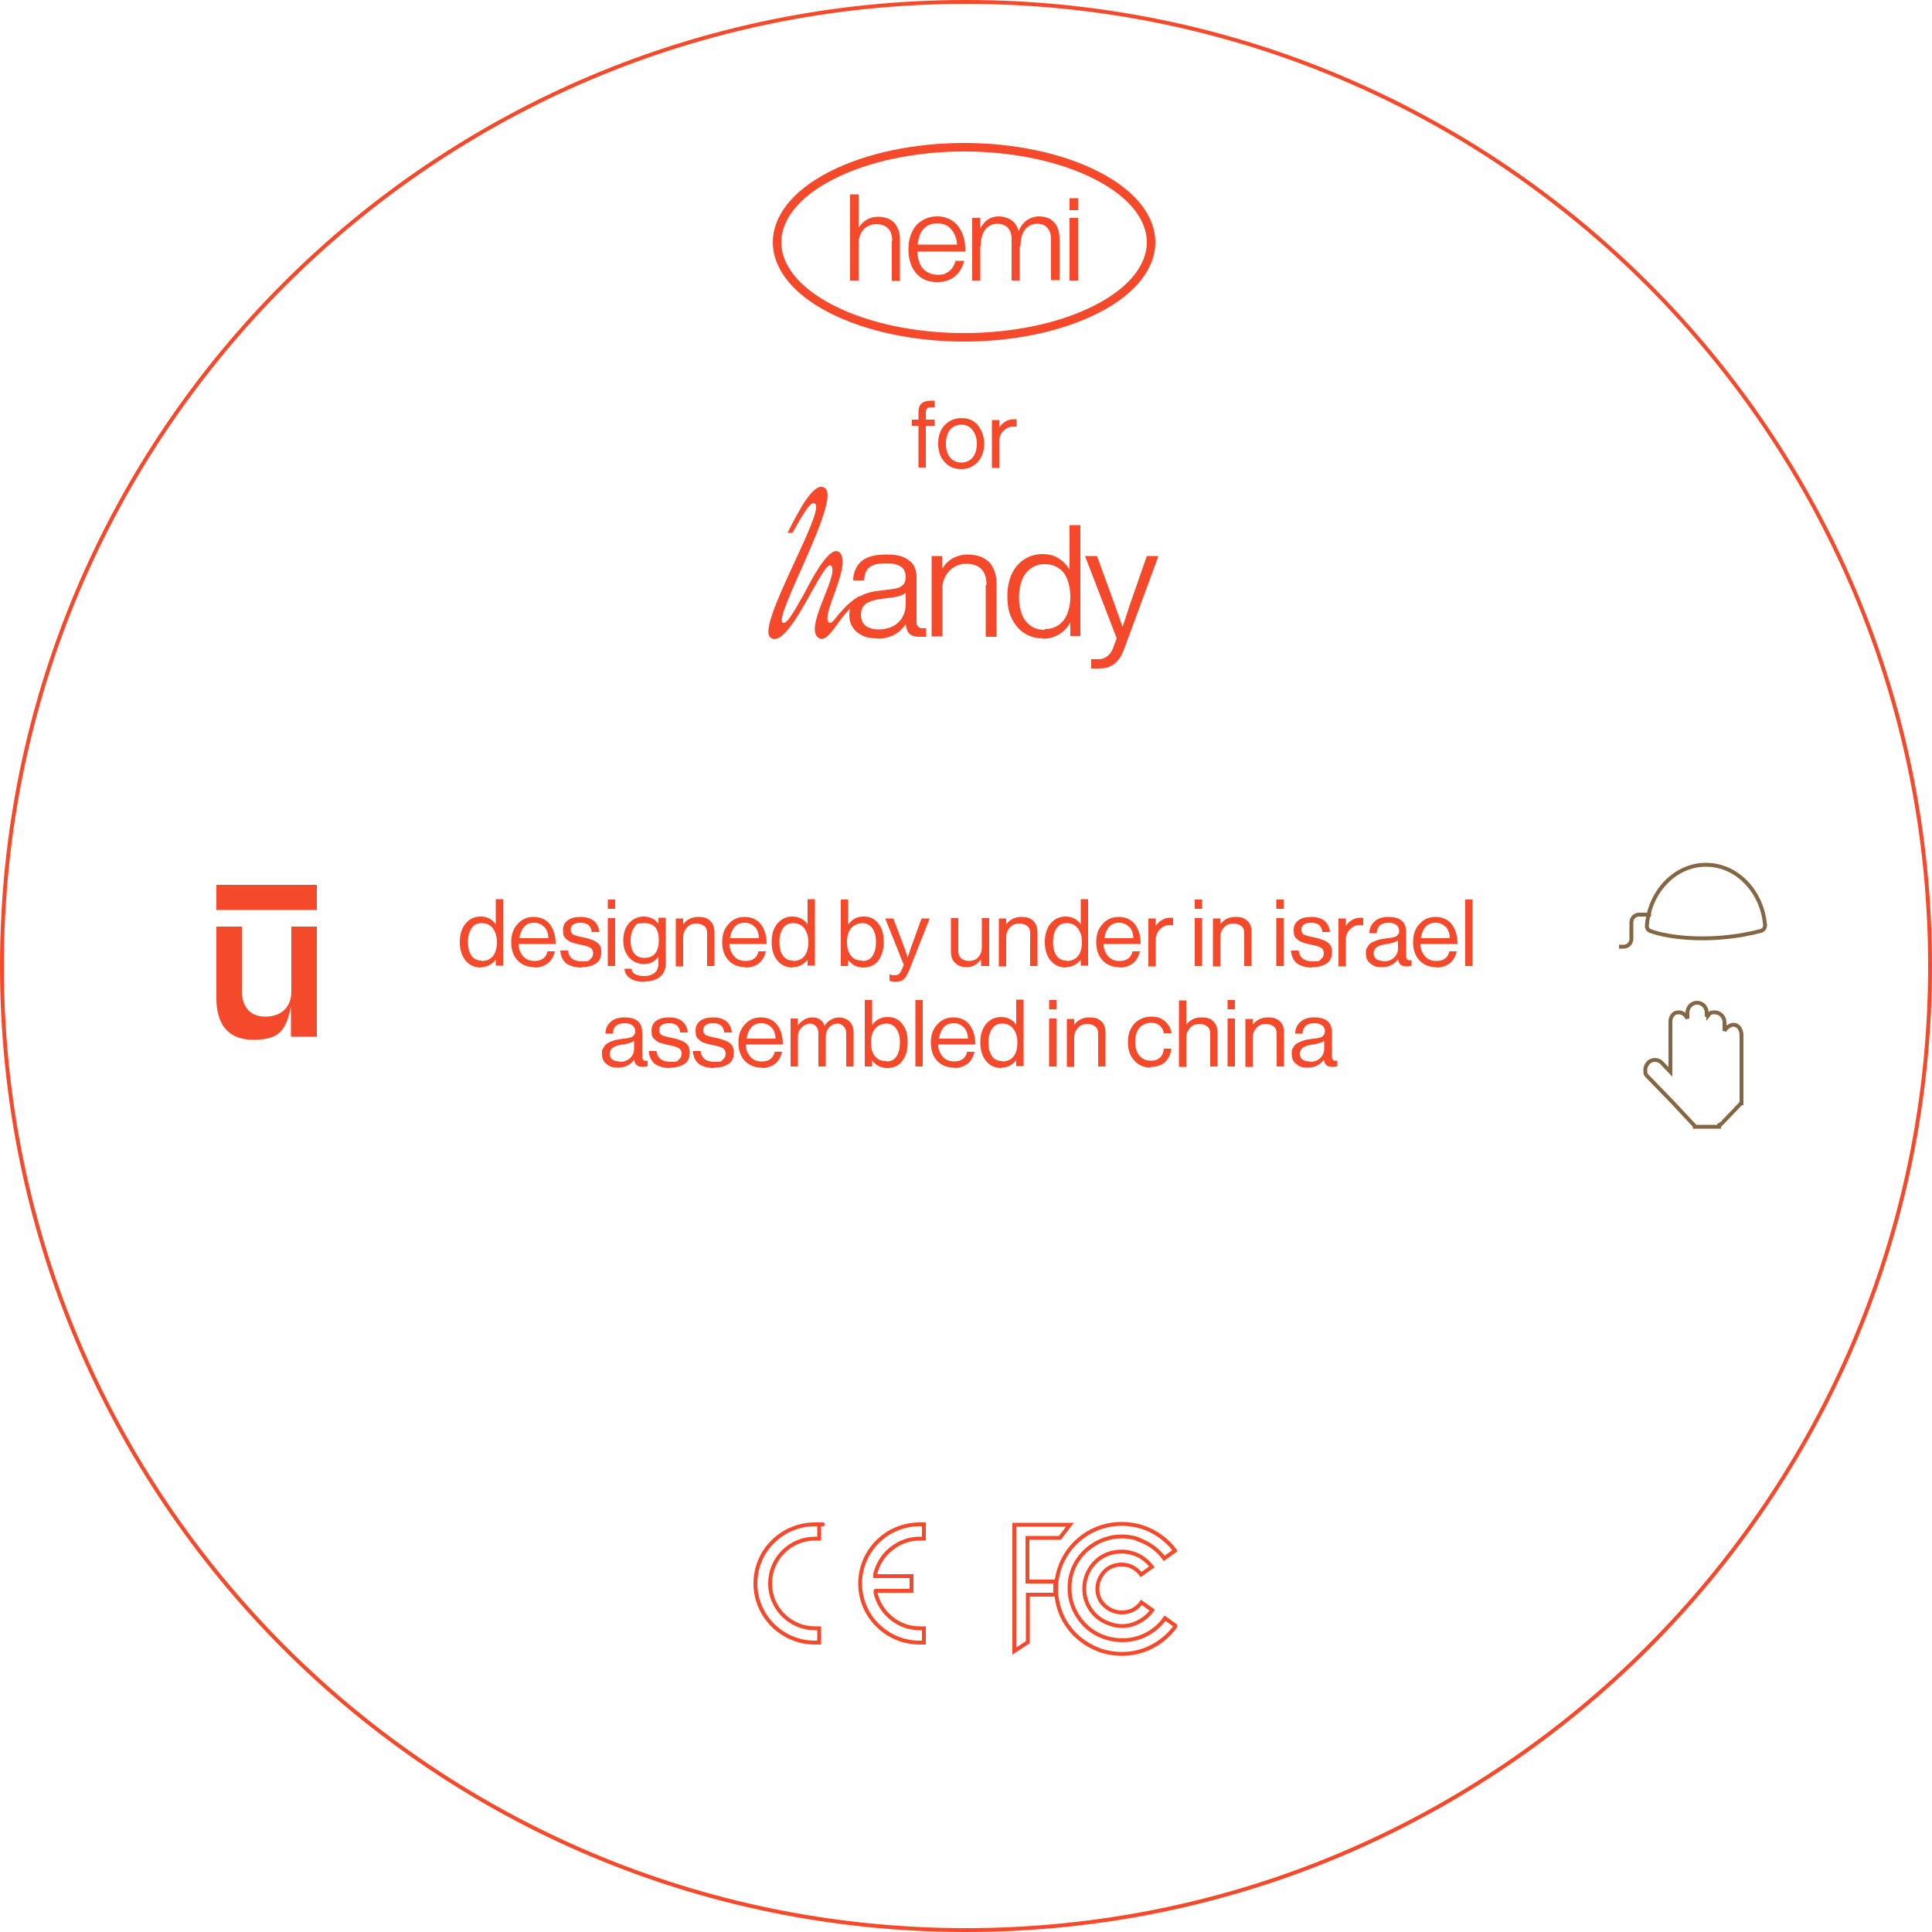 <?xml version="1.0" encoding="UTF-8"?>
<svg id="_Слой_1" data-name=" Слой 1" xmlns="http://www.w3.org/2000/svg" xmlns:xlink="http://www.w3.org/1999/xlink" version="1.1" viewBox="0 0 500 500">
  <defs>
    <style>
      .cls-1 {
        fill: #f44a2b;
      }

      .cls-1, .cls-2, .cls-3 {
        stroke-width: 0px;
      }

      .cls-4 {
        clip-path: url(#clippath);
      }

      .cls-2, .cls-5, .cls-6, .cls-7 {
        fill: none;
      }

      .cls-8 {
        clip-path: url(#clippath-1);
      }

      .cls-9 {
        clip-path: url(#clippath-2);
      }

      .cls-3 {
        fill: #f4492b;
      }

      .cls-5 {
        stroke: #846642;
      }

      .cls-6 {
        stroke-width: 2.2px;
      }

      .cls-6, .cls-7 {
        stroke: #f4492b;
      }
    </style>
    <clipPath id="clippath">
      <rect class="cls-2" x="261.5" y="393" width="43.1" height="35.9"/>
    </clipPath>
    <clipPath id="clippath-1">
      <rect class="cls-2" x="195" y="394" width="44.6" height="31.6"/>
    </clipPath>
    <clipPath id="clippath-2">
      <rect class="cls-2" x="419" y="215" width="40" height="40"/>
    </clipPath>
  </defs>
  <path class="cls-7" d="M499.5,250c0,137.8-111.7,249.5-249.5,249.5S.5,387.8.5,250,112.2.5,250,.5s249.5,111.7,249.5,249.5Z"/>
  <g class="cls-4">
    <g>
      <path class="cls-7" d="M294.5,398.3c-2.7-.9-5.7-.9-8.4,0-2.7.9-5.1,2.6-6.8,4.9-1.7,2.3-2.6,5.1-2.5,8,0,2.9,1,5.6,2.7,7.9s4.1,4,6.9,4.8c2.7.8,5.7.8,8.4-.1,2.7-.9,5.1-2.7,6.7-5l2.8,2c-2.1,2.9-5,5.1-8.4,6.3-3.4,1.2-7.1,1.2-10.6.2-3.4-1.1-6.5-3.2-8.6-6-2.2-2.9-3.3-6.3-3.4-9.9,0-3.6,1.1-7.1,3.2-10s5.1-5.1,8.5-6.2,7.1-1.1,10.6,0c3.4,1.1,6.4,3.3,8.5,6.1l-2.8,2c-1.7-2.3-4.1-4-6.8-4.9h0ZM292.2,405.2c-1.3-.4-2.6-.4-3.9,0s-2.4,1.2-3.1,2.3c-.8,1.1-1.2,2.4-1.2,3.7s.4,2.6,1.2,3.6,1.9,1.8,3.2,2.2c1.3.4,2.6.4,3.9,0s2.3-1.2,3.1-2.3l2.8,2c-1.2,1.7-2.9,2.9-4.8,3.6s-4.1.7-6,0c-2-.6-3.7-1.8-4.9-3.4-1.2-1.6-1.9-3.6-1.9-5.7s.6-4,1.8-5.7c1.2-1.7,2.9-2.9,4.8-3.5,2-.6,4.1-.6,6,0,2,.6,3.7,1.9,4.9,3.5l-2.8,2c-.8-1.1-1.9-1.9-3.1-2.3h0Z"/>
      <path class="cls-7" d="M273,409.3h-7.1v-11.3h8.4l2.6-3.4h-14.4v32.7l3.5-2.3v-12.3h7.1v-3.4h-.1Z"/>
    </g>
  </g>
  <g class="cls-8">
    <g>
      <path class="cls-7" d="M212,421.4v3.7h-1.1c-4.1,0-8-1.6-10.9-4.5s-4.5-6.8-4.5-10.8,1.6-8,4.5-10.8c2.9-2.9,6.8-4.5,10.9-4.5s.7,0,1.1,0v3.7h-1.1c-3.1,0-6,1.2-8.2,3.4-2.2,2.2-3.4,5.1-3.4,8.2s1.2,6,3.4,8.2,5.1,3.4,8.2,3.4h1.1Z"/>
      <path class="cls-7" d="M235.9,407.9h-9.4v-.6c.7-2.6,2.1-4.9,4.2-6.5,2.1-1.7,4.6-2.6,7.3-2.6h1.1v-3.7h-1.1c-4.1,0-8,1.6-10.9,4.5s-4.5,6.8-4.5,10.8,1.6,8,4.5,10.8c2.9,2.9,6.8,4.5,10.9,4.5s.7,0,1.1,0v-3.7h-1.1M235.9,407.9h0v3.7M238,420.9,238,421.4h0v-.5M238,421.4h0v-.5M238,421.4c-2.7,0-5.2-.9-7.3-2.6s-3.5-4-4.1-6.5v-.6c-.1,0,.5,0,.5,0h8.8M235.9,411.7h.5"/>
    </g>
  </g>
  <path class="cls-3" d="M124.5,250.4c-1.7,0-3-.6-4-1.8s-1.5-2.8-1.5-4.8.5-3.6,1.5-4.8,2.3-1.8,3.9-1.8,3,.7,3.9,2h0v-6.5h1.9v17.2h-1.9v-1.5h0c-1,1.2-2.3,1.9-3.8,1.9h0ZM124.6,248.7c1.3,0,2.3-.4,3-1.3.7-.9,1-2.1,1-3.6s-.4-2.7-1.1-3.6c-.7-.9-1.7-1.3-2.9-1.3s-2,.5-2.6,1.4-.9,2.1-.9,3.5.3,2.6.9,3.5,1.5,1.3,2.7,1.3h-.1ZM138.3,250.3c-1.8,0-3.3-.6-4.4-1.8-1.1-1.2-1.6-2.8-1.6-4.7s.5-3.4,1.6-4.6c1.1-1.3,2.5-1.9,4.2-1.9s3.2.6,4.2,1.9c1,1.3,1.5,3,1.5,5.1h-9.6c0,1.3.5,2.4,1.2,3.2s1.7,1.2,2.9,1.2c1.9,0,3-.8,3.4-2.5h1.9c-.3,1.3-.9,2.4-1.8,3.1-.9.7-2.1,1.1-3.5,1.1h0ZM140.8,239.9c-.6-.7-1.5-1.1-2.6-1.1s-2,.4-2.6,1.1c-.6.7-1,1.7-1.2,2.9h7.5c0-1.2-.4-2.2-1-2.9h0ZM150.5,250.4c-1.7,0-3-.4-4-1.1-.9-.8-1.4-1.9-1.5-3.3h2c.2,1.8,1.4,2.8,3.6,2.8s1.7-.2,2.2-.6c.5-.4.7-.9.7-1.5s-.2-1.1-.7-1.4c-.5-.3-1.3-.6-2.5-.8-.5-.1-.9-.2-1.2-.3-.3,0-.6-.2-1.1-.3-.4-.1-.7-.3-1-.5-.2-.2-.5-.4-.7-.6-.2-.2-.4-.5-.5-.9,0-.4-.1-.7-.1-1.2,0-1.1.4-1.9,1.2-2.5s1.9-.9,3.3-.9c2.9,0,4.6,1.3,4.9,3.9h-2c0-.8-.4-1.4-.8-1.8-.5-.4-1.2-.6-2.1-.6s-1.5.2-1.9.5-.6.7-.6,1.3.2,1,.7,1.3c.5.2,1.4.5,2.6.7.8.2,1.4.3,1.8.5.4.1.9.3,1.4.6s.8.6,1.1,1.1.3,1,.3,1.7c0,1.2-.4,2.2-1.3,2.8-.9.6-2.1,1-3.6,1h-.2ZM157.3,250v-12.4h1.9v12.4h-1.9ZM157.3,235.2v-2.4h1.9v2.4h-1.9ZM166.8,254.1c-1.6,0-2.8-.3-3.7-.9-.9-.6-1.4-1.4-1.5-2.5h1.8c.2,1.3,1.3,1.9,3.4,1.9s3.6-1.1,3.6-3.2v-1.8h0c-.5.6-1,1.1-1.6,1.4-.6.3-1.3.5-2.1.5-1.6,0-2.9-.6-3.9-1.7-1-1.2-1.5-2.6-1.5-4.4s.5-3.4,1.5-4.5,2.3-1.7,3.8-1.7,2.9.6,3.8,1.9h0v-1.6h1.9v11.7c0,1.6-.5,2.8-1.5,3.6s-2.3,1.2-4,1.2h0ZM166.7,247.9c2.5,0,3.8-1.5,3.8-4.6s-1.3-4.4-3.8-4.4-2,.4-2.6,1.2-.9,1.9-.9,3.3.3,2.5.9,3.3c.6.8,1.5,1.2,2.6,1.2ZM176.8,237.6v1.6h0c1-1.3,2.3-1.9,3.9-1.9s2.3.3,3.1,1c.7.7,1.1,1.7,1.1,3v8.7h-1.9v-8.5c0-.8-.2-1.4-.7-1.8-.5-.4-1.2-.7-2.1-.7s-1.8.3-2.4,1-1,1.5-1,2.5v7.6h-1.9v-12.4h1.9,0ZM192.9,250.3c-1.8,0-3.3-.6-4.4-1.8-1.1-1.2-1.6-2.8-1.6-4.7s.5-3.4,1.6-4.6c1.1-1.3,2.5-1.9,4.2-1.9s3.2.6,4.2,1.9c1,1.3,1.5,3,1.5,5.1h-9.6c0,1.3.5,2.4,1.2,3.2s1.7,1.2,2.9,1.2c1.9,0,3-.8,3.4-2.5h1.9c-.3,1.3-.9,2.4-1.8,3.1-.9.7-2.1,1.1-3.5,1.1h0ZM195.3,239.9c-.6-.7-1.5-1.1-2.6-1.1s-2,.4-2.6,1.1c-.6.7-1,1.7-1.2,2.9h7.5c0-1.2-.4-2.2-1-2.9h0ZM205.2,250.4c-1.7,0-3-.6-4-1.8s-1.5-2.8-1.5-4.8.5-3.6,1.5-4.8,2.3-1.8,3.9-1.8,3,.7,3.9,2h0v-6.5h1.9v17.2h-1.9v-1.5h0c-1,1.2-2.3,1.9-3.8,1.9h0ZM205.2,248.7c1.3,0,2.3-.4,3-1.3.7-.9,1-2.1,1-3.6s-.4-2.7-1.1-3.6c-.7-.9-1.7-1.3-2.9-1.3s-2,.5-2.6,1.4-.9,2.1-.9,3.5.3,2.6.9,3.5c.6.9,1.5,1.3,2.7,1.3h0ZM223.4,250.4c-1.6,0-3-.7-3.9-2h0v1.6h-1.9v-17.2h1.9v6.5h0c1-1.4,2.3-2.1,4-2.1s2.9.6,3.8,1.8c1,1.2,1.4,2.7,1.4,4.8s-.5,3.6-1.4,4.8-2.2,1.8-3.9,1.8h0ZM223.2,248.7c1.2,0,2-.4,2.6-1.3.6-.9.9-2.1.9-3.6s-.3-2.6-.9-3.5c-.6-.9-1.5-1.4-2.6-1.4s-2.3.5-3,1.4-1,2.1-1,3.5.3,2.6,1,3.5,1.6,1.3,2.9,1.3h.1ZM232,254.1c-.7,0-1.3,0-1.8-.3v-1.7h0c.3.2.8.3,1.3.3s.8-.1,1.1-.3.5-.6.8-1.2l.5-1.2-4.8-12h2.1l2.9,7.7.8,2.4h0c.3-.9.6-1.7.8-2.4l2.8-7.7h2.1l-5.3,13.4c-.5,1.2-1,2-1.5,2.4s-1.2.6-2,.6h.2ZM255.8,250h-1.9v-1.7h0c-1,1.3-2.2,2-3.7,2s-2.3-.4-3-1.1c-.8-.7-1.1-1.7-1.1-3v-8.6h1.9v8.5c0,.8.2,1.4.7,1.9.5.4,1.2.7,2.1.7s1.8-.3,2.4-1c.6-.7.9-1.5.9-2.5v-7.6h1.9v12.4h-.2ZM260.4,237.6v1.6h0c1-1.3,2.3-1.9,3.9-1.9s2.3.3,3.1,1c.7.7,1.1,1.7,1.1,3v8.7h-1.9v-8.5c0-.8-.2-1.4-.7-1.8-.5-.4-1.2-.7-2.1-.7s-1.8.3-2.4,1c-.6.6-1,1.5-1,2.5v7.6h-1.9v-12.4h1.9ZM275.9,250.4c-1.7,0-3-.6-4-1.8s-1.5-2.8-1.5-4.8.5-3.6,1.5-4.8,2.3-1.8,3.9-1.8,3,.7,3.9,2h0v-6.5h1.9v17.2h-1.9v-1.5h0c-1,1.2-2.3,1.9-3.8,1.9h0ZM276,248.7c1.3,0,2.3-.4,3-1.3.7-.9,1-2.1,1-3.6s-.4-2.7-1.1-3.6c-.7-.9-1.7-1.3-2.9-1.3s-2,.5-2.6,1.4-.9,2.1-.9,3.5.3,2.6.9,3.5,1.5,1.3,2.7,1.3h-.1ZM289.7,250.3c-1.8,0-3.3-.6-4.4-1.8s-1.6-2.8-1.6-4.7.5-3.4,1.6-4.6c1.1-1.3,2.5-1.9,4.2-1.9s3.2.6,4.2,1.9c1,1.3,1.5,3,1.5,5.1h-9.6c0,1.3.5,2.4,1.2,3.2s1.7,1.2,2.9,1.2c1.9,0,3-.8,3.4-2.5h1.9c-.3,1.3-.9,2.4-1.8,3.1-.9.7-2.1,1.1-3.5,1.1h0ZM292.2,239.9c-.6-.7-1.5-1.1-2.6-1.1s-2,.4-2.6,1.1c-.6.7-1,1.7-1.2,2.9h7.5c0-1.2-.4-2.2-1-2.9h0ZM299.1,237.6v2.1h0c.4-.7.9-1.2,1.6-1.6.6-.4,1.4-.6,2.1-.6s.6,0,.8.1v1.9h0c-.2,0-.5-.1-.9-.1-1,0-1.8.4-2.5,1.1-.7.7-1.1,1.6-1.1,2.7v6.9h-1.9v-12.4h1.9ZM309.2,250v-12.4h1.9v12.4h-1.9ZM309.2,235.2v-2.4h1.9v2.4h-1.9ZM315.8,237.6v1.6h0c1-1.3,2.3-1.9,3.9-1.9s2.3.3,3.1,1,1.1,1.7,1.1,3v8.7h-1.9v-8.5c0-.8-.2-1.4-.7-1.8-.5-.4-1.2-.7-2.1-.7s-1.8.3-2.4,1c-.6.6-1,1.5-1,2.5v7.6h-1.9v-12.4h1.9ZM330.3,250v-12.4h1.9v12.4h-1.9ZM330.3,235.2v-2.4h1.9v2.4h-1.9ZM339.6,250.4c-1.7,0-3-.4-4-1.1-.9-.8-1.4-1.9-1.5-3.3h2c.2,1.8,1.4,2.8,3.6,2.8s1.7-.2,2.2-.6c.5-.4.7-.9.7-1.5s-.2-1.1-.7-1.4c-.5-.3-1.3-.6-2.5-.8-.5-.1-.9-.2-1.2-.3-.3,0-.6-.2-1.1-.3-.4-.1-.7-.3-1-.5-.2-.2-.5-.4-.7-.6-.2-.2-.4-.5-.5-.9,0-.4-.1-.7-.1-1.2,0-1.1.4-1.9,1.2-2.5.8-.6,1.9-.9,3.3-.9,2.9,0,4.6,1.3,4.9,3.9h-2c0-.8-.4-1.4-.8-1.8-.5-.4-1.2-.6-2.1-.6s-1.5.2-1.9.5-.6.7-.6,1.3.2,1,.7,1.3c.5.2,1.4.5,2.6.7.8.2,1.4.3,1.8.5.4.1.9.3,1.4.6s.8.6,1.1,1.1.3,1,.3,1.7c0,1.2-.4,2.2-1.3,2.8s-2.1,1-3.6,1h-.2ZM348.3,237.6v2.1h0c.4-.7.9-1.2,1.6-1.6.6-.4,1.4-.6,2.1-.6s.6,0,.8.1v1.9h0c-.2,0-.5-.1-.9-.1-1,0-1.8.4-2.5,1.1-.7.7-1.1,1.6-1.1,2.7v6.9h-1.9v-12.4h1.9ZM363.9,250.1c-1.2,0-1.9-.6-2.1-1.8h0c-1,1.3-2.4,2-4.1,2s-2.2-.3-3-.9c-.8-.6-1.2-1.4-1.2-2.6s0-1.1.3-1.5c.2-.4.4-.8.7-1,.3-.3.7-.5,1.2-.7s1-.4,1.5-.5,1.1-.2,1.8-.3c.5,0,.8-.1,1-.1s.5-.1.8-.2c.3,0,.5-.2.7-.3.1-.1.2-.3.4-.5s.2-.4.2-.7c0-.7-.2-1.2-.7-1.6-.5-.4-1.2-.6-2-.6-2,0-3,.9-3.1,2.7h-1.9c0-1.3.5-2.3,1.3-3,.8-.8,2.1-1.2,3.6-1.2,3.1,0,4.6,1.3,4.6,3.9v5.9c0,.5,0,.9.3,1.2.2.2.5.3,1.1.2h0v1.4c-.3.1-.7.2-1.1.2h-.3ZM358,248.8c1.2,0,2.1-.3,2.8-1,.7-.7,1-1.5,1-2.3v-2.1c-.6.4-1.5.7-2.8.9-.5,0-.9.2-1.1.2-.3,0-.6.1-.9.3-.4.1-.6.3-.8.4-.2.2-.3.4-.5.6-.1.3-.2.6-.2.9,0,1.3.9,2,2.6,2h-.1ZM371.7,250.3c-1.8,0-3.3-.6-4.4-1.8s-1.6-2.8-1.6-4.7.5-3.4,1.6-4.6c1.1-1.3,2.5-1.9,4.2-1.9s3.2.6,4.2,1.9c1,1.3,1.5,3,1.5,5.1h-9.6c0,1.3.5,2.4,1.2,3.2s1.7,1.2,2.9,1.2c1.9,0,3-.8,3.4-2.5h1.9c-.3,1.3-.9,2.4-1.8,3.1-.9.7-2.1,1.1-3.5,1.1h0ZM374.1,239.9c-.6-.7-1.5-1.1-2.6-1.1s-2,.4-2.6,1.1c-.6.7-1,1.7-1.2,2.9h7.5c0-1.2-.4-2.2-1-2.9h0ZM379.2,250v-17.2h1.9v17.2h-1.9ZM166.2,276.1c-1.2,0-1.9-.6-2.1-1.8h0c-1,1.3-2.4,2-4.1,2s-2.2-.3-3-.9-1.2-1.4-1.2-2.6,0-1.1.3-1.5c.2-.4.4-.8.7-1,.3-.3.7-.5,1.2-.7s1-.4,1.5-.5,1.1-.2,1.8-.3c.5,0,.8-.1,1-.1s.5-.1.8-.2c.3,0,.5-.2.7-.3.1-.1.2-.3.4-.5.1-.2.2-.4.2-.7,0-.7-.2-1.2-.7-1.6s-1.2-.6-2-.6c-2,0-3,.9-3.1,2.7h-1.9c0-1.3.5-2.3,1.3-3,.8-.8,2.1-1.2,3.6-1.2,3.1,0,4.6,1.3,4.6,3.9v5.9c0,.5,0,.9.3,1.2.2.2.5.3,1.1.2h0v1.4c-.3.1-.7.2-1.1.2h-.3ZM160.3,274.8c1.2,0,2.1-.3,2.8-1s1-1.5,1-2.3v-2.1c-.6.4-1.5.7-2.8.9-.5,0-.9.2-1.1.2-.3,0-.6.1-.9.3-.4.1-.6.3-.8.4-.2.2-.3.4-.5.6-.1.3-.2.6-.2.9,0,1.3.9,2,2.6,2h-.1ZM173.4,276.4c-1.7,0-3-.4-4-1.1-.9-.8-1.4-1.9-1.5-3.3h2c.2,1.8,1.4,2.8,3.6,2.8s1.7-.2,2.2-.6.7-.9.7-1.5-.2-1.1-.7-1.4-1.3-.6-2.5-.8c-.5-.1-.9-.2-1.2-.3-.3,0-.6-.2-1.1-.3-.4-.1-.7-.3-1-.5-.2-.2-.5-.4-.7-.6s-.4-.5-.5-.9c0-.4-.1-.7-.1-1.2,0-1.1.4-1.9,1.2-2.5s1.9-.9,3.3-.9c2.9,0,4.6,1.3,4.9,3.9h-2c0-.8-.4-1.4-.8-1.8-.5-.4-1.2-.6-2.1-.6s-1.5.2-1.9.5-.6.7-.6,1.3.2,1,.7,1.3c.5.2,1.4.5,2.6.7.8.2,1.4.3,1.8.5.4.1.9.3,1.4.6.5.3.8.6,1.1,1.1.2.5.3,1,.3,1.7,0,1.2-.4,2.2-1.3,2.8-.9.6-2.1,1-3.6,1h-.2ZM184.8,276.4c-1.7,0-3-.4-4-1.1-.9-.8-1.4-1.9-1.5-3.3h2c.2,1.8,1.4,2.8,3.6,2.8s1.7-.2,2.2-.6.7-.9.7-1.5-.2-1.1-.7-1.4-1.3-.6-2.5-.8c-.5-.1-.9-.2-1.2-.3-.3,0-.6-.2-1.1-.3-.4-.1-.7-.3-1-.5-.2-.2-.5-.4-.7-.6s-.4-.5-.5-.9c0-.4-.1-.7-.1-1.2,0-1.1.4-1.9,1.2-2.5s1.9-.9,3.3-.9c2.9,0,4.6,1.3,4.9,3.9h-2c0-.8-.4-1.4-.8-1.8-.5-.4-1.2-.6-2.1-.6s-1.5.2-1.9.5-.6.7-.6,1.3.2,1,.7,1.3c.5.2,1.4.5,2.6.7.8.2,1.4.3,1.8.5.4.1.9.3,1.4.6.5.3.8.6,1.1,1.1.2.5.3,1,.3,1.7,0,1.2-.4,2.2-1.3,2.8-.9.6-2.1,1-3.6,1h-.2ZM197.1,276.3c-1.8,0-3.3-.6-4.4-1.8-1.1-1.2-1.6-2.8-1.6-4.7s.5-3.4,1.6-4.6c1.1-1.3,2.5-1.9,4.2-1.9s3.2.6,4.2,1.9,1.5,3,1.5,5.1h-9.6c0,1.3.5,2.4,1.2,3.2.7.8,1.7,1.2,2.9,1.2,1.9,0,3-.8,3.4-2.5h1.9c-.3,1.3-.9,2.4-1.8,3.1-.9.7-2.1,1.1-3.5,1.1h0ZM199.6,265.9c-.6-.7-1.5-1.1-2.6-1.1s-2,.4-2.6,1.1-1,1.7-1.2,2.9h7.5c0-1.2-.4-2.2-1-2.9h0ZM204.6,276v-12.4h1.9v1.8h0c.4-.6.9-1.1,1.6-1.5.6-.4,1.3-.6,2.1-.6,1.6,0,2.7.7,3.2,2.2h0c.4-.7.9-1.2,1.6-1.6.7-.4,1.4-.6,2.2-.6s2,.4,2.7,1.1,1,1.7,1,2.9v8.7h-1.9v-8.6c0-.8-.2-1.3-.7-1.8s-1-.7-1.6-.7-1.5.3-2.1,1c-.6.6-.9,1.4-.9,2.4v7.7h-1.9v-8.6c0-.8-.2-1.3-.6-1.8-.4-.4-.9-.7-1.5-.7s-1.5.3-2.2,1c-.7.6-1,1.4-1,2.4v7.7h-1.9ZM229.6,276.4c-1.6,0-3-.7-3.9-2h0v1.6h-1.9v-17.2h1.9v6.5h0c1-1.4,2.3-2.1,4-2.1s2.9.6,3.8,1.8c1,1.2,1.4,2.7,1.4,4.8s-.5,3.6-1.4,4.8c-.9,1.2-2.2,1.8-3.9,1.8h0ZM229.4,274.7c1.2,0,2-.4,2.6-1.3s.9-2.1.9-3.6-.3-2.6-.9-3.5c-.6-.9-1.5-1.4-2.6-1.4s-2.3.5-3,1.4-1,2.1-1,3.5.3,2.6,1,3.5,1.6,1.3,2.9,1.3h.1ZM236.9,276v-17.2h1.9v17.2h-1.9ZM246.9,276.3c-1.8,0-3.3-.6-4.4-1.8-1.1-1.2-1.6-2.8-1.6-4.7s.5-3.4,1.6-4.6c1.1-1.3,2.5-1.9,4.2-1.9s3.2.6,4.2,1.9,1.5,3,1.5,5.1h-9.6c0,1.3.5,2.4,1.2,3.2.7.8,1.7,1.2,2.9,1.2,1.9,0,3-.8,3.4-2.5h1.9c-.3,1.3-.9,2.4-1.8,3.1-.9.7-2.1,1.1-3.5,1.1h0ZM249.4,265.9c-.6-.7-1.5-1.1-2.6-1.1s-2,.4-2.6,1.1-1,1.7-1.2,2.9h7.5c0-1.2-.4-2.2-1-2.9h0ZM259.2,276.4c-1.7,0-3-.6-4-1.8-1-1.2-1.5-2.8-1.5-4.8s.5-3.6,1.5-4.8c1-1.2,2.3-1.8,3.9-1.8s3,.7,3.9,2h0v-6.5h1.9v17.2h-1.9v-1.5h0c-1,1.2-2.3,1.9-3.8,1.9h0ZM259.3,274.7c1.3,0,2.3-.4,3-1.3s1-2.1,1-3.6-.4-2.7-1.1-3.6-1.7-1.3-2.9-1.3-2,.5-2.6,1.4-.9,2.1-.9,3.5.3,2.6.9,3.5,1.5,1.3,2.7,1.3h-.1ZM271.5,276v-12.4h1.9v12.4h-1.9ZM271.5,261.2v-2.4h1.9v2.4h-1.9ZM278,263.6v1.6h0c1-1.3,2.3-1.9,3.9-1.9s2.3.3,3.1,1,1.1,1.7,1.1,3v8.7h-1.9v-8.5c0-.8-.2-1.4-.7-1.8s-1.2-.7-2.1-.7-1.8.3-2.4,1c-.6.6-1,1.5-1,2.5v7.6h-1.9v-12.4h1.9ZM297.9,276.3c-1.8,0-3.3-.6-4.4-1.9-1.1-1.2-1.6-2.8-1.6-4.7s.5-3.4,1.6-4.7c1.1-1.2,2.6-1.9,4.4-1.9s2.6.4,3.6,1.2c.9.8,1.5,1.8,1.7,3.1h-2c-.1-.8-.5-1.5-1.1-2s-1.3-.7-2.3-.7-2.3.5-3,1.4-1,2.1-1,3.5.3,2.6,1,3.5,1.7,1.4,3,1.4,1.8-.3,2.4-.8.9-1.3,1-2.3h1.9c-.1,1.5-.7,2.6-1.6,3.5-.9.8-2.2,1.2-3.7,1.2v.2ZM307,258.8v6.4h0c1-1.3,2.3-1.9,3.9-1.9s2.3.3,3.1,1c.7.7,1.1,1.7,1.1,3v8.7h-1.9v-8.5c0-.8-.2-1.4-.7-1.8s-1.2-.7-2.1-.7-1.8.3-2.4,1-1,1.5-1,2.5v7.6h-1.9v-17.2h1.9ZM317.7,276v-12.4h1.9v12.4h-1.9ZM317.7,261.2v-2.4h1.9v2.4h-1.9ZM324.2,263.6v1.6h0c1-1.3,2.3-1.9,3.9-1.9s2.3.3,3.1,1,1.1,1.7,1.1,3v8.7h-1.9v-8.5c0-.8-.2-1.4-.7-1.8s-1.2-.7-2.1-.7-1.8.3-2.4,1c-.6.6-1,1.5-1,2.5v7.6h-1.9v-12.4h1.9ZM344.7,276.1c-1.2,0-1.9-.6-2.1-1.8h0c-1,1.3-2.4,2-4.1,2s-2.2-.3-3-.9-1.2-1.4-1.2-2.6,0-1.1.3-1.5c.2-.4.4-.8.7-1,.3-.3.7-.5,1.2-.7s1-.4,1.5-.5,1.1-.2,1.8-.3c.5,0,.8-.1,1-.1s.5-.1.8-.2c.3,0,.5-.2.7-.3.1-.1.2-.3.4-.5.1-.2.2-.4.2-.7,0-.7-.2-1.2-.7-1.6s-1.2-.6-2-.6c-2,0-3,.9-3.1,2.7h-1.9c0-1.3.5-2.3,1.3-3,.8-.8,2.1-1.2,3.6-1.2,3.1,0,4.6,1.3,4.6,3.9v5.9c0,.5,0,.9.3,1.2.2.2.5.3,1.1.2h0v1.4c-.3.1-.7.2-1.1.2h-.3ZM338.9,274.8c1.2,0,2.1-.3,2.8-1,.7-.7,1-1.5,1-2.3v-2.1c-.6.4-1.5.7-2.8.9-.5,0-.9.2-1.1.2-.3,0-.6.1-.9.3-.4.1-.6.3-.8.4s-.3.4-.5.6c-.1.3-.2.6-.2.9,0,1.3.9,2,2.6,2h-.1Z"/>
  <path class="cls-3" d="M236,110.2v-1.6h1.7v-2c0-1,.3-1.8.8-2.2.6-.5,1.4-.7,2.4-.7h1v1.7h-.6c-.6,0-1.1,0-1.3.3-.3.2-.4.5-.4,1v1.9h2.3v1.6h-2.3v10.8h-1.9v-10.8s-1.7,0-1.7,0ZM253.1,119.5c-1.1,1.2-2.5,1.9-4.3,1.9s-3.3-.6-4.4-1.9c-1.1-1.2-1.6-2.8-1.6-4.7s.5-3.4,1.6-4.7c1.1-1.2,2.6-1.9,4.4-1.9s3.3.6,4.3,1.9,1.6,2.8,1.6,4.7-.5,3.4-1.6,4.7ZM245.8,118.3c.7.9,1.7,1.4,3,1.4s2.3-.5,3-1.4,1-2.1,1-3.5-.4-2.6-1.1-3.5c-.7-.9-1.7-1.4-2.9-1.4s-2.3.5-3,1.4-1,2.1-1,3.5.3,2.6,1,3.5ZM258.6,108.6v2.1h0c.4-.7.9-1.2,1.6-1.6.6-.4,1.4-.6,2.1-.6s.6,0,.8,0v1.9h0c-.2,0-.5,0-.9,0-1,0-1.8.4-2.5,1.1s-1.1,1.6-1.1,2.7v6.9h-1.9v-12.4h1.9Z"/>
  <path class="cls-3" d="M75.4,268.3h6.6v-28.5h-6.6v16.8c0,4.1-2.6,6.5-6.8,6.5s-6-3-6-6.5v-16.8h-6.6v18.6c0,6.1,2.6,10.7,9.5,10.7s8.5-2.5,9.8-8.6h0v7.8h0Z"/>
  <path class="cls-3" d="M56,229h26v6.5h-26v-6.5Z"/>
  <path class="cls-6" d="M284,79.9c-9.5,4.9-22,7.4-34.5,7.4s-25-2.5-34.5-7.4-13.9-11.2-13.9-17.2,4.4-12.3,13.9-17.2,22-7.4,34.5-7.4,25,2.5,34.5,7.4,13.9,11.2,13.9,17.2-4.4,12.3-13.9,17.2Z"/>
  <path class="cls-3" d="M276.8,72.6v-16.2h2.2v16.2h-2.2ZM276.8,54.4v-3.1h2.2v3.1h-2.2Z"/>
  <path class="cls-3" d="M251.6,72.6v-16.2h2.1v4.6h0v11.6h-2.2,0ZM261.8,62.1c0-.9-.1-1.7-.4-2.3s-.7-1.1-1.3-1.4c-.5-.3-1.2-.5-2-.5s-1.5.2-2.1.6c-.7.4-1.2,1-1.6,1.9-.4.9-.6,1.9-.6,3.3h-1.5v-2.8h.8c.2-1,.6-1.9,1.1-2.6.5-.7,1.1-1.3,1.8-1.7.7-.4,1.6-.6,2.5-.6s2.1.3,3,.8c.8.5,1.4,1.2,1.8,2.1.4.9.6,1.9.6,3v10.7h-2.1v-10.5ZM272,62.1c0-.9-.1-1.7-.4-2.3s-.7-1.1-1.2-1.4c-.5-.3-1.2-.5-2-.5s-1.5.2-2.1.6c-.7.4-1.2,1-1.6,1.9s-.6,1.9-.6,3.3h-1.5v-2.5h.6c.2-1,.6-1.9,1.1-2.7s1.2-1.4,1.9-1.8c.8-.4,1.7-.7,2.6-.7s2.2.2,3,.7,1.4,1.2,1.8,2c.4.9.6,1.9.6,3.1v10.7h-2.2v-10.5h0Z"/>
  <path class="cls-3" d="M242.5,73c-1.5,0-2.8-.3-3.9-1-1.1-.7-2-1.7-2.6-3s-.9-2.8-.9-4.5.3-3.1.9-4.4c.6-1.3,1.4-2.3,2.6-3,1.1-.7,2.4-1.1,3.9-1.1s2.9.4,3.9,1.1c1.1.7,1.9,1.7,2.5,3s.9,2.7.9,4.3v.7h-13.6v-1.8h12.4l-.9.6c0-1.2-.2-2.2-.6-3.1-.4-.9-1-1.6-1.7-2.2-.8-.5-1.7-.8-2.8-.8s-1.9.2-2.7.7-1.4,1.2-1.8,2.2c-.4,1-.6,2.1-.7,3.5v.3c0,1.4.2,2.6.6,3.6.4,1,1,1.7,1.8,2.2s1.7.8,2.8.8,1.5,0,2.2-.4c.6-.3,1.2-.7,1.6-1.3.4-.5.7-1.2.9-1.9h2.2c-.2,1.1-.7,2.1-1.3,2.9s-1.4,1.5-2.3,1.9c-1,.5-2,.7-3.3.7h0Z"/>
  <path class="cls-3" d="M230.9,62.2c0-.9-.2-1.7-.5-2.3s-.8-1.1-1.4-1.4c-.6-.3-1.3-.5-2.2-.5s-1.6.2-2.3.6c-.7.4-1.3,1-1.7,1.8s-.7,1.9-.7,3.1h-1.5v-2.6h.8c.2-.9.6-1.8,1.2-2.5.5-.7,1.2-1.3,2-1.7s1.7-.6,2.7-.6,2.2.2,3,.7c.9.5,1.5,1.1,1.9,2,.5.9.7,1.9.7,3.2v10.7h-2.1v-10.4h.1ZM220,72.6v-22.3h2.2v22.3h-2.2Z"/>
  <path class="cls-3" d="M222.6,155.8c-4.9,1.7-7.9,11.5-10.9,9.2-3.5-2.8,5.3-15.8,3.5-18.5-.9-1.4-3.6,4-5.9,8-2.8,5-7.3,12.9-10,10.4-3.4-3.3,14.1-32.1,11.7-34.5-1.1-1.1-3.2,2.7-5.9,7.5h-1.3c3.1-6.1,7.1-13.8,9.8-11.5,3.9,3.4-13.7,33.6-11,34.8,1.2.4,3.4-3.9,5.2-7,1.6-2.9,7-14,9.6-11.1,3.1,3.4-5.5,16.9-2.7,18.1,1,.4,3-4.3,7.8-7v1.6h0Z"/>
  <path class="cls-3" d="M282.4,170.6h1.8c.7,0,1.3-.1,1.8-.4.5-.3.9-.6,1.3-1.1s.7-1.1.9-1.8l1.3-3.4v2.6l-8.7-22.6h3.1l4.7,12.9c.4,1.2.8,2.3,1.2,3.4s.8,2.2,1.1,3.3h-.8c.4-1.2.8-2.5,1.2-3.6.4-1.2.7-2.2,1-3.1l4.5-12.9h3l-8.8,23.9c-.5,1.3-1,2.3-1.6,3-.6.8-1.3,1.3-2.2,1.7-.8.4-1.8.5-3,.5s-.6,0-.9,0h-.9v-2.3h0Z"/>
  <path class="cls-3" d="M269.8,165.2c-1.8,0-3.5-.5-4.8-1.4-1.4-.9-2.4-2.2-3.2-3.8-.8-1.6-1.1-3.6-1.1-5.7s.4-4.1,1.1-5.7c.8-1.6,1.8-2.9,3.2-3.8,1.4-.9,3-1.4,4.8-1.4s3.3.4,4.6,1.4c1.3.9,2.3,2.2,3,3.8s1.1,3.5,1.1,5.7h0c0,2.2-.3,4.2-1,5.8s-1.7,2.9-3,3.8c-1.3.9-2.8,1.4-4.6,1.4h-.1ZM270.3,162.8c1.4,0,2.6-.3,3.6-1s1.8-1.7,2.3-2.9c.5-1.3.8-2.8.8-4.5s-.3-3.2-.8-4.5-1.3-2.3-2.3-2.9c-1-.7-2.2-1-3.6-1s-2.5.4-3.5,1.1c-1,.7-1.8,1.7-2.3,3s-.8,2.8-.8,4.5.3,3.2.8,4.5c.5,1.2,1.3,2.2,2.3,2.9s2.2,1,3.6,1v-.2ZM277,164.7v-5.7h.2v-9.5h-.4v-13.6h2.8v28.7h-2.7.1Z"/>
  <path class="cls-3" d="M241.1,164.7v-20.8h2.7v5.9h.1v14.9h-2.8ZM255.3,151.3c0-1.2-.2-2.2-.6-3-.4-.8-1-1.4-1.8-1.8-.8-.4-1.7-.6-2.9-.6s-2.1.3-3,.8-1.7,1.3-2.3,2.4c-.6,1.1-.9,2.4-.9,4h-2v-3.3h1c.3-1.2.8-2.3,1.5-3.3s1.6-1.7,2.6-2.2c1.1-.5,2.3-.8,3.6-.8s2.9.3,4,.9c1.1.6,2,1.4,2.5,2.6.6,1.1.9,2.5.9,4.1v13.7h-2.8v-13.4h.2Z"/>
  <path class="cls-3" d="M238,164.8c-.8,0-1.5-.1-2.1-.4-.5-.3-.9-.7-1.1-1.2-.2-.5-.4-1.2-.4-2v-11.9c0-.8-.2-1.4-.5-1.9s-.9-.9-1.6-1.2c-.8-.3-1.7-.4-3-.4s-2.4.1-3.2.4c-.8.3-1.4.8-1.8,1.4-.4.7-.6,1.5-.7,2.6h-2.8c0-1.4.4-2.6,1-3.6s1.5-1.8,2.7-2.3,2.8-.8,4.8-.8,3.3.2,4.5.7,2,1.2,2.6,2c.5.9.8,1.9.8,3.1v11.8c0,.3,0,.6.2.8.1.2.3.4.5.5s.5.2.8.2h1v2.2h-1.7ZM227,165.2c-1.5,0-2.8-.2-3.8-.7-1.1-.5-1.9-1.2-2.5-2.1-.6-.9-.9-2-.9-3.2s.3-2.2.8-3c.5-.9,1.3-1.6,2.4-2.1,1.1-.6,2.6-1,4.4-1.2l3.2-.4c.9-.1,1.7-.3,2.2-.5.5-.3.9-.6,1.2-1,.2-.4.4-1,.4-1.6l1.1.2c0,1.2-.1,2.1-.4,2.7-.2.7-.7,1.2-1.3,1.5-.6.4-1.5.6-2.7.8l-3.2.4c-1.2.2-2.2.4-3,.8-.8.3-1.3.8-1.6,1.3-.3.6-.5,1.2-.5,2s.2,1.4.5,2,.8,1,1.5,1.3,1.5.5,2.5.5,2.5-.2,3.5-.7c1.1-.5,1.9-1.2,2.6-2.2.6-1,1-2.2,1-3.7h1.1v2.2c-.3,1.4-.8,2.7-1.6,3.7s-1.7,1.7-2.9,2.3c-1.2.5-2.5.8-4,.8h0Z"/>
  <path class="cls-5" d="M442,262.6c-.1.1-.2.3-.3.5v-1h0c0-1.4-1.1-2.6-2.5-2.6s-2.5,1.2-2.5,2.6h0v1.5c-.4-.9-1.2-1.6-2.2-1.6s-1.3.3-1.7.8c-.4.5-.5,1.1-.5,1.8h0v12.8l-2.3-2.4h0c-.4-.4-1-.7-1.7-.7-1.4,0-2.5,1.2-2.5,2.6s.2,1.2.6,1.7h0l6.5,6.7,5.7,6.1v.2h6.3v-.2c.1,0,5.7-5.9,5.7-5.9h.1v-10.7h0v-6.9h0c0-.7-.2-1.3-.5-1.8s-.9-.9-1.6-.9-1.9.7-2.3,1.6v-2.2h0c0-1.4-1.1-2.6-2.5-2.6s-1.3.3-1.7.8v-.2Z"/>
  <g class="cls-9">
    <g>
      <path class="cls-5" d="M426.2,239.7c.6-8.8,7.2-15.9,15.3-15.9s14.6,7,15.3,15.7c0,.6-.4,1.2-1,1.4-12.1,3.2-23.9,1.9-28.8,0-.5-.2-.8-.7-.8-1.2Z"/>
      <path class="cls-5" d="M427.3,236.7h-3.1c-1.1,0-2,.9-2,2v4.3c0,1.1-.9,2-2,2h-6.3"/>
    </g>
  </g>
  <polyline class="cls-1" points="235.3 407.4 236.4 407.4 236.4 408.4"/>
</svg>